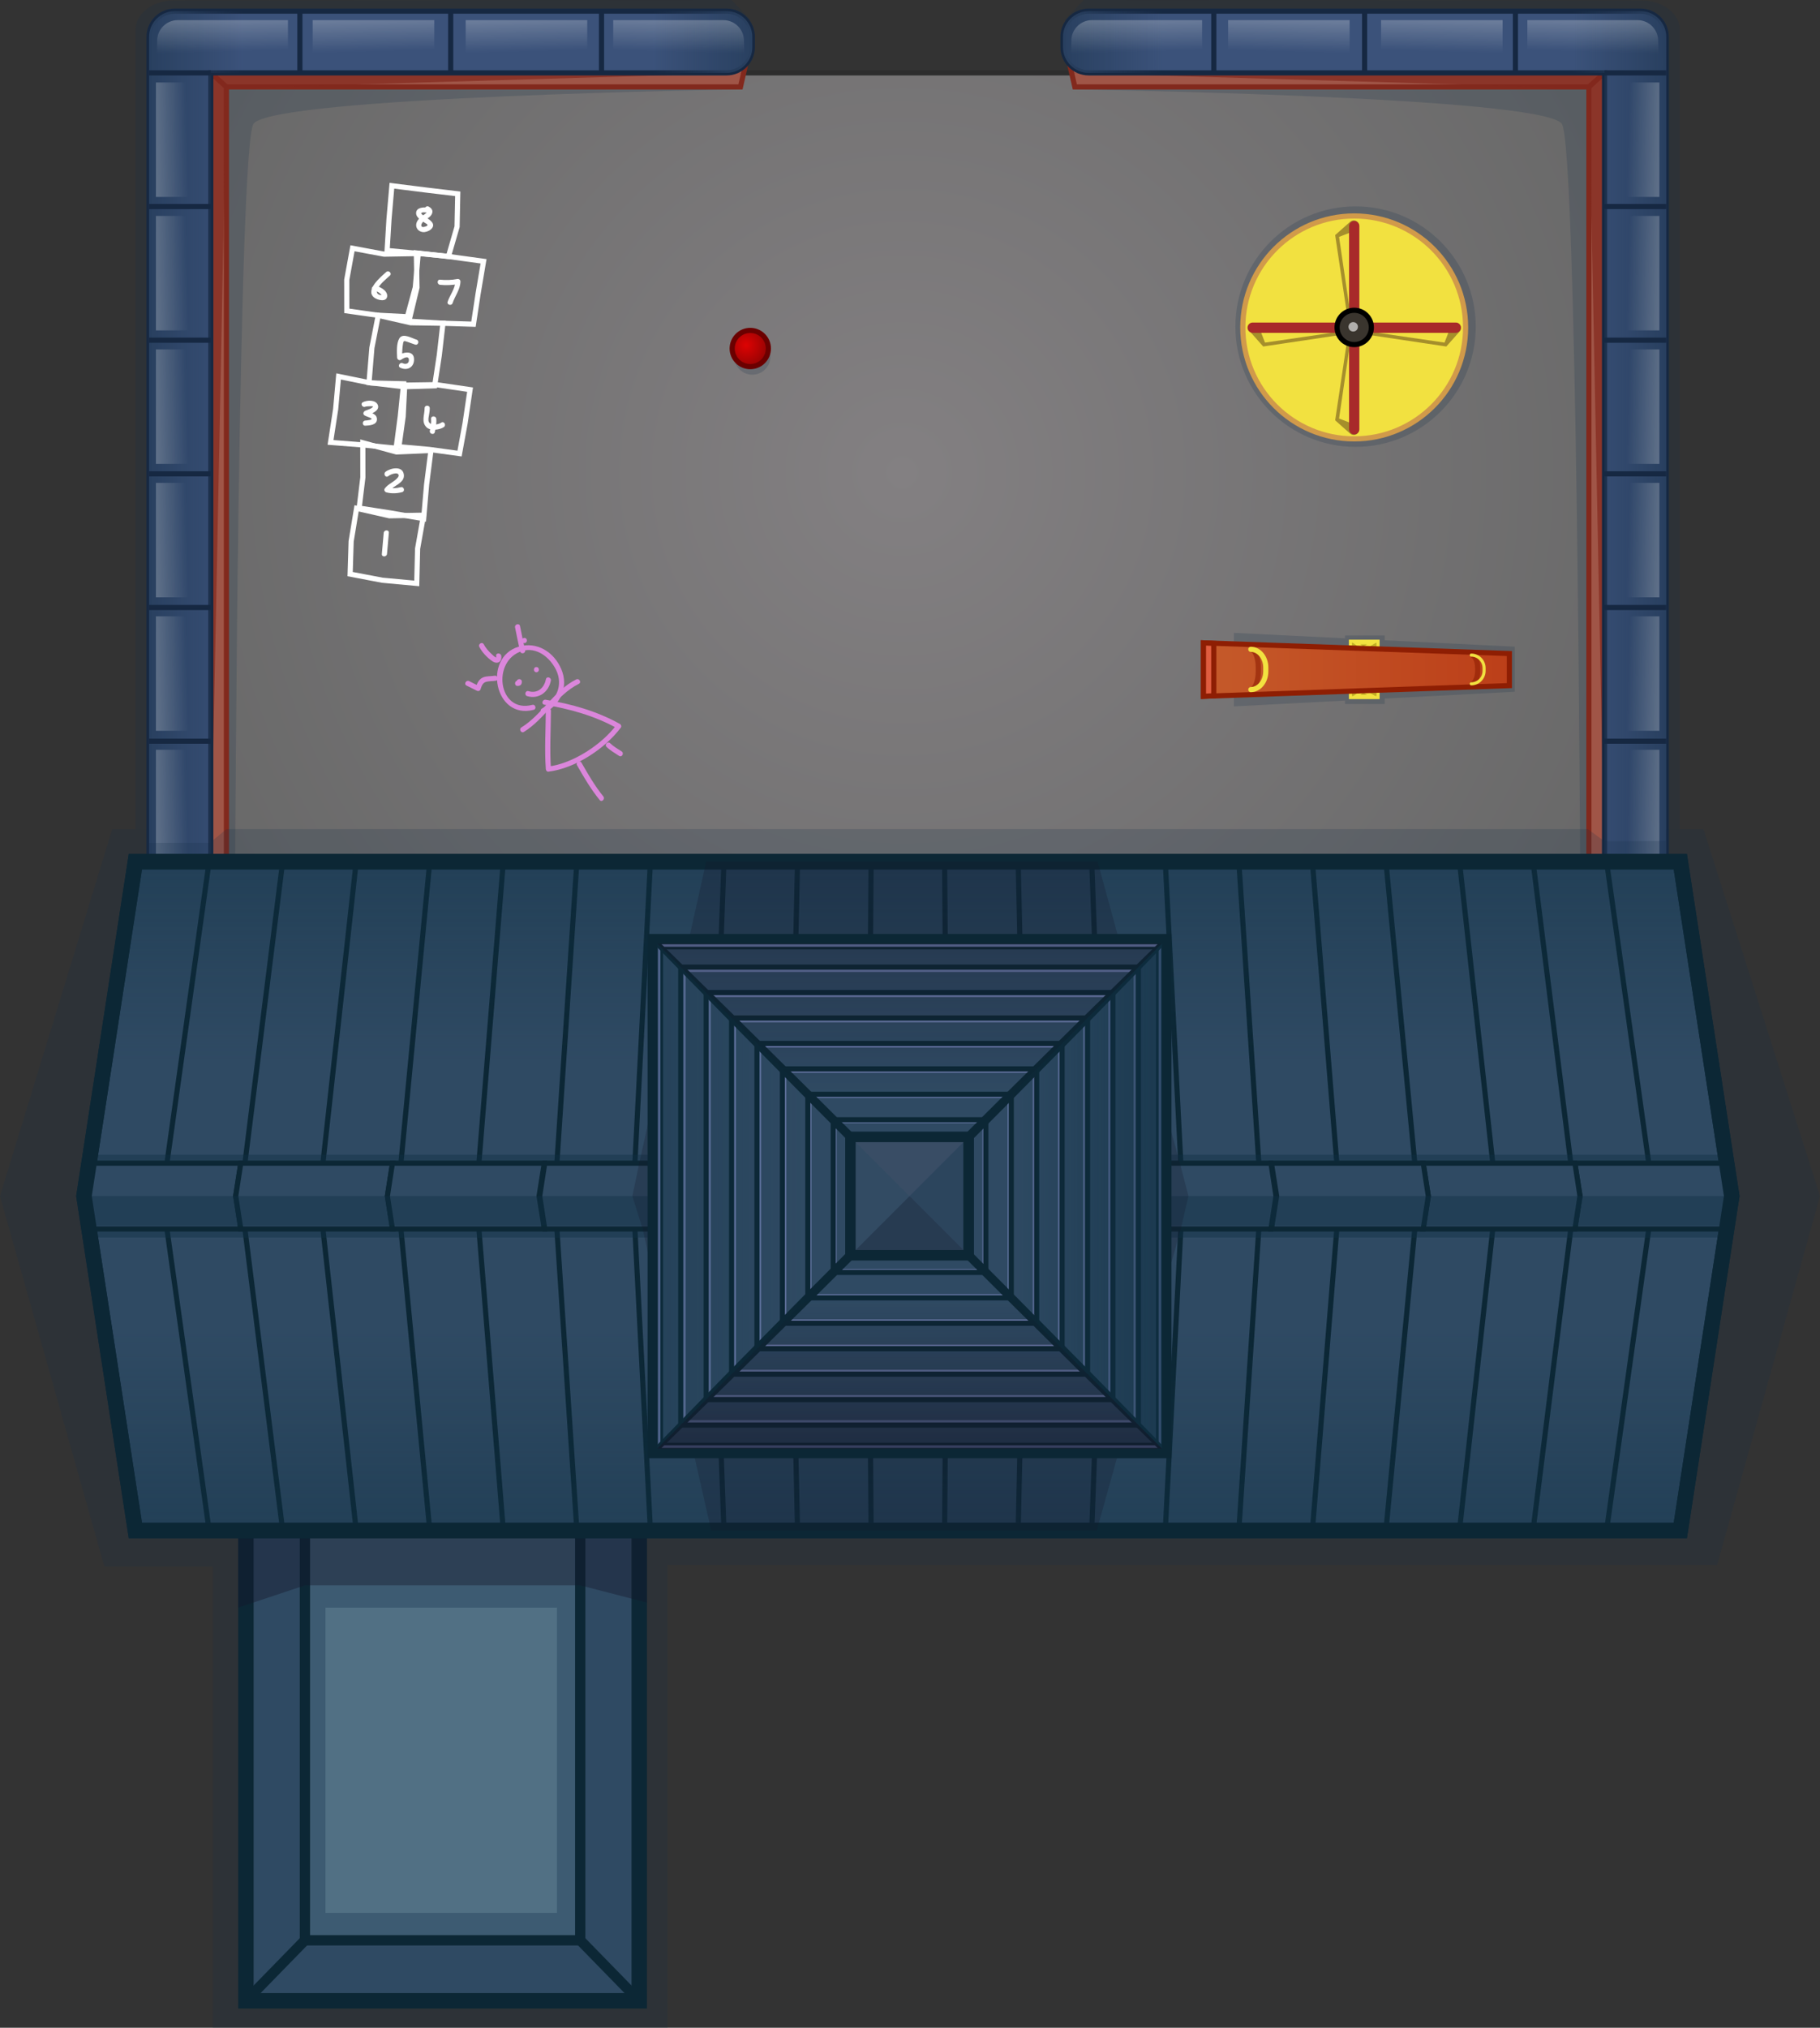 <?xml version="1.0" encoding="utf-8"?>
<!-- Generator: Adobe Illustrator 16.0.0, SVG Export Plug-In . SVG Version: 6.00 Build 0)  -->
<!DOCTYPE svg PUBLIC "-//W3C//DTD SVG 1.1//EN" "http://www.w3.org/Graphics/SVG/1.1/DTD/svg11.dtd">
<svg version="1.1" id="Layer_1" xmlns="http://www.w3.org/2000/svg" xmlns:xlink="http://www.w3.org/1999/xlink" 
	 viewBox="0 0 354 394.167" enable-background="new 0 0 354 394.167" xml:space="preserve">
<rect x="0" y="0" width="354" height="394.167" fill="#333333" stroke="none"/>
<g>
	<g>
		
			<radialGradient id="SVGID_1_" cx="183.861" cy="326.389" r="155.757" gradientTransform="matrix(1 0 0 -1 -8.36 418.222)" gradientUnits="userSpaceOnUse">
			<stop  offset="0" style="stop-color:#838082"/>
			<stop  offset="1" style="stop-color:#686868"/>
		</radialGradient>
		<rect x="32.369" y="14.166" fill="url(#SVGID_1_)" stroke="#2D2D2D" stroke-miterlimit="10" width="286.263" height="155.334"/>
		<g>
			<path opacity="0.2" fill="#183049" enable-background="new    " d="M26.37,161.201c0,0,0-151.941,0-155.571
				c0-2.63,2.962-5.568,7.587-5.568c2.5,0,108.34-0.062,108.34-0.062l3.729,3.916L36.303,14.166v147.035H26.37z"/>
			<path opacity="0.2" fill="#183049" enable-background="new    " d="M144.027,17.396c0,0-91.048,1.347-94.723,6.68
				C46.314,28.416,45.73,170.5,45.73,170.5H34.582V12.416h106.083L144.027,17.396z"/>
			<g>
				<polygon fill="#A05547" stroke="#82291D" stroke-miterlimit="10" points="146.027,8.166 36.303,8.166 36.304,170.098 
					44.037,170.098 44.037,16.898 144.027,16.898 				"/>
				<line fill="none" stroke="#82291D" stroke-miterlimit="10" x1="44.037" y1="16.898" x2="40.998" y2="14.166"/>
				<polygon opacity="0.7" fill="#82291D" enable-background="new    " points="40.998,170.098 44.033,17.166 145.005,14.166 
					37.332,14.166 				"/>
			</g>
			<g>
				<path fill="#3B527A" stroke="#162842" stroke-miterlimit="10" d="M141.331,2.166H33.997c-2.75,0-5,2.25-5,5l0.001,162.832h12
					V14.166h100.333c2.75,0,5-2.25,5-5v-2C146.331,4.416,144.081,2.166,141.331,2.166z"/>
				<g>
					
						<linearGradient id="SVGID_2_" gradientUnits="userSpaceOnUse" x1="37.357" y1="332.14" x2="154.691" y2="332.14" gradientTransform="matrix(1 0 0 -1 -8.36 418.222)">
						<stop  offset="0" style="stop-color:#294060"/>
						<stop  offset="0.155" style="stop-color:#294060;stop-opacity:0"/>
						<stop  offset="0.835" style="stop-color:#294060;stop-opacity:0"/>
						<stop  offset="1" style="stop-color:#294060"/>
					</linearGradient>
					<path fill="url(#SVGID_2_)" d="M141.331,2.166H33.997c-2.75,0-5,2.25-5,5l0.001,162.832h12V14.166h100.333c2.75,0,5-2.25,5-5
						v-2C146.331,4.416,144.081,2.166,141.331,2.166z"/>
					<g>
						<line fill="none" stroke="#162842" stroke-miterlimit="10" x1="58.33" y1="14.166" x2="58.33" y2="2.166"/>
						<line fill="none" stroke="#162842" stroke-miterlimit="10" x1="87.664" y1="14.166" x2="87.664" y2="2.166"/>
						<line fill="none" stroke="#162842" stroke-miterlimit="10" x1="116.998" y1="14.166" x2="116.998" y2="2.166"/>
						<g>
							<line fill="none" stroke="#162842" stroke-miterlimit="10" x1="28.998" y1="170.055" x2="40.998" y2="170.055"/>
							<line fill="none" stroke="#162842" stroke-miterlimit="10" x1="28.998" y1="144.074" x2="40.998" y2="144.074"/>
							<line fill="none" stroke="#162842" stroke-miterlimit="10" x1="28.998" y1="118.092" x2="40.998" y2="118.092"/>
							<line fill="none" stroke="#162842" stroke-miterlimit="10" x1="28.998" y1="92.11" x2="40.998" y2="92.11"/>
							<line fill="none" stroke="#162842" stroke-miterlimit="10" x1="28.998" y1="66.129" x2="40.998" y2="66.129"/>
							<line fill="none" stroke="#162842" stroke-miterlimit="10" x1="28.998" y1="40.147" x2="40.998" y2="40.147"/>
							<line fill="none" stroke="#162842" stroke-miterlimit="10" x1="28.998" y1="14.166" x2="40.998" y2="14.166"/>
						</g>
					</g>
					<g>
						
							<linearGradient id="SVGID_3_" gradientUnits="userSpaceOnUse" x1="34.769" y1="261.141" x2="44.768" y2="261.391" gradientTransform="matrix(1 0 0 -1 -8.36 418.222)">
							<stop  offset="0" style="stop-color:#FFFFFF;stop-opacity:0.4"/>
							<stop  offset="1" style="stop-color:#FFFFFF;stop-opacity:0"/>
						</linearGradient>
						<rect x="30.332" y="145.75" fill="url(#SVGID_3_)" width="8.5" height="22.25"/>
						
							<linearGradient id="SVGID_4_" gradientUnits="userSpaceOnUse" x1="34.77" y1="287.084" x2="44.769" y2="287.334" gradientTransform="matrix(1 0 0 -1 -8.36 418.222)">
							<stop  offset="0" style="stop-color:#FFFFFF;stop-opacity:0.4"/>
							<stop  offset="1" style="stop-color:#FFFFFF;stop-opacity:0"/>
						</linearGradient>
						<rect x="30.332" y="119.806" fill="url(#SVGID_4_)" width="8.5" height="22.251"/>
						
							<linearGradient id="SVGID_5_" gradientUnits="userSpaceOnUse" x1="34.769" y1="313.031" x2="44.769" y2="313.281" gradientTransform="matrix(1 0 0 -1 -8.36 418.222)">
							<stop  offset="0" style="stop-color:#FFFFFF;stop-opacity:0.4"/>
							<stop  offset="1" style="stop-color:#FFFFFF;stop-opacity:0"/>
						</linearGradient>
						<rect x="30.332" y="93.863" fill="url(#SVGID_5_)" width="8.5" height="22.25"/>
						
							<linearGradient id="SVGID_6_" gradientUnits="userSpaceOnUse" x1="34.771" y1="338.973" x2="44.769" y2="339.223" gradientTransform="matrix(1 0 0 -1 -8.36 418.222)">
							<stop  offset="0" style="stop-color:#FFFFFF;stop-opacity:0.4"/>
							<stop  offset="1" style="stop-color:#FFFFFF;stop-opacity:0"/>
						</linearGradient>
						<rect x="30.332" y="67.919" fill="url(#SVGID_6_)" width="8.5" height="22.251"/>
						
							<linearGradient id="SVGID_7_" gradientUnits="userSpaceOnUse" x1="34.77" y1="364.916" x2="44.769" y2="365.166" gradientTransform="matrix(1 0 0 -1 -8.36 418.222)">
							<stop  offset="0" style="stop-color:#FFFFFF;stop-opacity:0.4"/>
							<stop  offset="1" style="stop-color:#FFFFFF;stop-opacity:0"/>
						</linearGradient>
						<rect x="30.332" y="41.976" fill="url(#SVGID_7_)" width="8.5" height="22.251"/>
						
							<linearGradient id="SVGID_8_" gradientUnits="userSpaceOnUse" x1="34.77" y1="390.861" x2="44.769" y2="391.111" gradientTransform="matrix(1 0 0 -1 -8.36 418.222)">
							<stop  offset="0" style="stop-color:#FFFFFF;stop-opacity:0.4"/>
							<stop  offset="1" style="stop-color:#FFFFFF;stop-opacity:0"/>
						</linearGradient>
						<rect x="30.332" y="16.032" fill="url(#SVGID_8_)" width="8.5" height="22.25"/>
						
							<linearGradient id="SVGID_9_" gradientUnits="userSpaceOnUse" x1="-2012.751" y1="-3881.861" x2="-2002.715" y2="-3881.61" gradientTransform="matrix(0 1 1 0 3954.298 2012.713)">
							<stop  offset="0" style="stop-color:#FFFFFF;stop-opacity:0.4"/>
							<stop  offset="1" style="stop-color:#FFFFFF;stop-opacity:0"/>
						</linearGradient>
						<rect x="60.822" y="3.916" fill="url(#SVGID_9_)" width="23.64" height="8.5"/>
						
							<linearGradient id="SVGID_10_" gradientUnits="userSpaceOnUse" x1="-2012.653" y1="-3911.262" x2="-2002.674" y2="-3911.013" gradientTransform="matrix(0 1 1 0 3954.298 2012.713)">
							<stop  offset="0" style="stop-color:#FFFFFF;stop-opacity:0.4"/>
							<stop  offset="1" style="stop-color:#FFFFFF;stop-opacity:0"/>
						</linearGradient>
						<path fill="url(#SVGID_10_)" d="M56.008,12.416H30.469l0.1-4.5c0-2.2,1.801-4,4-4h21.439V12.416z"/>
						
							<linearGradient id="SVGID_11_" gradientUnits="userSpaceOnUse" x1="-2012.651" y1="-1589.781" x2="-2002.673" y2="-1589.532" gradientTransform="matrix(0 1 -1 0 -1457.539 2012.713)">
							<stop  offset="0" style="stop-color:#FFFFFF;stop-opacity:0.4"/>
							<stop  offset="1" style="stop-color:#FFFFFF;stop-opacity:0"/>
						</linearGradient>
						<path fill="url(#SVGID_11_)" d="M119.27,12.416h25.539l-0.1-4.5c0-2.2-1.8-4-4-4H119.27V12.416z"/>
						
							<linearGradient id="SVGID_12_" gradientUnits="userSpaceOnUse" x1="-2012.752" y1="-3852.104" x2="-2002.714" y2="-3851.854" gradientTransform="matrix(0 1 1 0 3954.298 2012.713)">
							<stop  offset="0" style="stop-color:#FFFFFF;stop-opacity:0.4"/>
							<stop  offset="1" style="stop-color:#FFFFFF;stop-opacity:0"/>
						</linearGradient>
						<rect x="90.579" y="3.916" fill="url(#SVGID_12_)" width="23.639" height="8.5"/>
					</g>
				</g>
			</g>
		</g>
		<g>
			<path opacity="0.2" fill="#183049" enable-background="new    " d="M326.717,161.201c0,0,0-151.941,0-155.571
				c0-2.63-2.962-5.568-7.587-5.568C316.63,0.062,210.79,0,210.79,0l-3.73,3.916l109.725,10.25v147.035H326.717z"/>
			<path opacity="0.2" fill="#183049" enable-background="new    " d="M209.06,17.396c0,0,91.048,1.347,94.724,6.68
				c2.989,4.34,3.573,146.424,3.573,146.424h11.148V12.416H212.422L209.06,17.396z"/>
			<g>
				<polygon fill="#A05547" stroke="#82291D" stroke-miterlimit="10" points="207.06,8.166 316.783,8.166 316.782,170.098 
					309.05,170.098 309.05,16.898 209.06,16.898 				"/>
				<line fill="none" stroke="#82291D" stroke-miterlimit="10" x1="309.05" y1="16.898" x2="312.089" y2="14.166"/>
				<polygon opacity="0.7" fill="#82291D" enable-background="new    " points="312.089,170.098 309.054,17.166 208.082,14.166 
					315.755,14.166 				"/>
			</g>
			<g>
				<path fill="#3B527A" stroke="#162842" stroke-miterlimit="10" d="M211.756,2.166H319.09c2.75,0,5,2.25,5,5l-0.001,162.832h-12
					V14.166H211.756c-2.75,0-5-2.25-5-5v-2C206.756,4.416,209.006,2.166,211.756,2.166z"/>
				<g>
					
						<linearGradient id="SVGID_13_" gradientUnits="userSpaceOnUse" x1="2410.957" y1="332.14" x2="2528.291" y2="332.14" gradientTransform="matrix(-1 0 0 -1 2735.047 418.222)">
						<stop  offset="0" style="stop-color:#294060"/>
						<stop  offset="0.155" style="stop-color:#294060;stop-opacity:0"/>
						<stop  offset="0.835" style="stop-color:#294060;stop-opacity:0"/>
						<stop  offset="1" style="stop-color:#294060"/>
					</linearGradient>
					<path fill="url(#SVGID_13_)" d="M211.756,2.166H319.09c2.75,0,5,2.25,5,5l-0.001,162.832h-12V14.166H211.756
						c-2.75,0-5-2.25-5-5v-2C206.756,4.416,209.006,2.166,211.756,2.166z"/>
					<g>
						<line fill="none" stroke="#162842" stroke-miterlimit="10" x1="294.757" y1="14.166" x2="294.757" y2="2.166"/>
						<line fill="none" stroke="#162842" stroke-miterlimit="10" x1="265.423" y1="14.166" x2="265.423" y2="2.166"/>
						<line fill="none" stroke="#162842" stroke-miterlimit="10" x1="236.089" y1="14.166" x2="236.089" y2="2.166"/>
						<g>
							<line fill="none" stroke="#162842" stroke-miterlimit="10" x1="324.089" y1="170.055" x2="312.089" y2="170.055"/>
							<line fill="none" stroke="#162842" stroke-miterlimit="10" x1="324.089" y1="144.074" x2="312.089" y2="144.074"/>
							<line fill="none" stroke="#162842" stroke-miterlimit="10" x1="324.089" y1="118.092" x2="312.089" y2="118.092"/>
							<line fill="none" stroke="#162842" stroke-miterlimit="10" x1="324.089" y1="92.11" x2="312.089" y2="92.11"/>
							<line fill="none" stroke="#162842" stroke-miterlimit="10" x1="324.089" y1="66.129" x2="312.089" y2="66.129"/>
							<line fill="none" stroke="#162842" stroke-miterlimit="10" x1="324.089" y1="40.147" x2="312.089" y2="40.147"/>
							<line fill="none" stroke="#162842" stroke-miterlimit="10" x1="324.089" y1="14.166" x2="312.089" y2="14.166"/>
						</g>
					</g>
					<g>
						
							<linearGradient id="SVGID_14_" gradientUnits="userSpaceOnUse" x1="2408.368" y1="261.141" x2="2418.368" y2="261.391" gradientTransform="matrix(-1 0 0 -1 2735.047 418.222)">
							<stop  offset="0" style="stop-color:#FFFFFF;stop-opacity:0.4"/>
							<stop  offset="1" style="stop-color:#FFFFFF;stop-opacity:0"/>
						</linearGradient>
						<rect x="314.255" y="145.75" fill="url(#SVGID_14_)" width="8.5" height="22.25"/>
						
							<linearGradient id="SVGID_15_" gradientUnits="userSpaceOnUse" x1="2408.367" y1="287.084" x2="2418.367" y2="287.334" gradientTransform="matrix(-1 0 0 -1 2735.047 418.222)">
							<stop  offset="0" style="stop-color:#FFFFFF;stop-opacity:0.4"/>
							<stop  offset="1" style="stop-color:#FFFFFF;stop-opacity:0"/>
						</linearGradient>
						<rect x="314.255" y="119.806" fill="url(#SVGID_15_)" width="8.5" height="22.251"/>
						
							<linearGradient id="SVGID_16_" gradientUnits="userSpaceOnUse" x1="2408.368" y1="313.028" x2="2418.368" y2="313.278" gradientTransform="matrix(-1 0 0 -1 2735.047 418.222)">
							<stop  offset="0" style="stop-color:#FFFFFF;stop-opacity:0.4"/>
							<stop  offset="1" style="stop-color:#FFFFFF;stop-opacity:0"/>
						</linearGradient>
						<rect x="314.255" y="93.863" fill="url(#SVGID_16_)" width="8.5" height="22.25"/>
						
							<linearGradient id="SVGID_17_" gradientUnits="userSpaceOnUse" x1="2408.368" y1="338.971" x2="2418.368" y2="339.221" gradientTransform="matrix(-1 0 0 -1 2735.047 418.222)">
							<stop  offset="0" style="stop-color:#FFFFFF;stop-opacity:0.4"/>
							<stop  offset="1" style="stop-color:#FFFFFF;stop-opacity:0"/>
						</linearGradient>
						<rect x="314.255" y="67.919" fill="url(#SVGID_17_)" width="8.5" height="22.251"/>
						
							<linearGradient id="SVGID_18_" gradientUnits="userSpaceOnUse" x1="2408.368" y1="364.914" x2="2418.368" y2="365.164" gradientTransform="matrix(-1 0 0 -1 2735.047 418.222)">
							<stop  offset="0" style="stop-color:#FFFFFF;stop-opacity:0.4"/>
							<stop  offset="1" style="stop-color:#FFFFFF;stop-opacity:0"/>
						</linearGradient>
						<rect x="314.255" y="41.976" fill="url(#SVGID_18_)" width="8.5" height="22.251"/>
						
							<linearGradient id="SVGID_19_" gradientUnits="userSpaceOnUse" x1="2408.367" y1="390.861" x2="2418.366" y2="391.111" gradientTransform="matrix(-1 0 0 -1 2735.047 418.222)">
							<stop  offset="0" style="stop-color:#FFFFFF;stop-opacity:0.4"/>
							<stop  offset="1" style="stop-color:#FFFFFF;stop-opacity:0"/>
						</linearGradient>
						<rect x="314.255" y="16.032" fill="url(#SVGID_19_)" width="8.5" height="22.25"/>
						
							<linearGradient id="SVGID_20_" gradientUnits="userSpaceOnUse" x1="-2012.751" y1="-1508.26" x2="-2002.714" y2="-1508.009" gradientTransform="matrix(0 1 -1 0 -1227.61 2012.713)">
							<stop  offset="0" style="stop-color:#FFFFFF;stop-opacity:0.4"/>
							<stop  offset="1" style="stop-color:#FFFFFF;stop-opacity:0"/>
						</linearGradient>
						<rect x="268.626" y="3.916" fill="url(#SVGID_20_)" width="23.639" height="8.5"/>
						
							<linearGradient id="SVGID_21_" gradientUnits="userSpaceOnUse" x1="-2012.652" y1="-1537.66" x2="-2002.673" y2="-1537.411" gradientTransform="matrix(0 1 -1 0 -1227.61 2012.713)">
							<stop  offset="0" style="stop-color:#FFFFFF;stop-opacity:0.4"/>
							<stop  offset="1" style="stop-color:#FFFFFF;stop-opacity:0"/>
						</linearGradient>
						<path fill="url(#SVGID_21_)" d="M297.079,12.416h25.538l-0.1-4.5c0-2.2-1.8-4-4-4h-21.438V12.416z"/>
						
							<linearGradient id="SVGID_22_" gradientUnits="userSpaceOnUse" x1="-2012.652" y1="-3963.383" x2="-2002.674" y2="-3963.134" gradientTransform="matrix(0 1 1 0 4184.227 2012.713)">
							<stop  offset="0" style="stop-color:#FFFFFF;stop-opacity:0.4"/>
							<stop  offset="1" style="stop-color:#FFFFFF;stop-opacity:0"/>
						</linearGradient>
						<path fill="url(#SVGID_22_)" d="M233.817,12.416h-25.539l0.101-4.5c0-2.2,1.8-4,4-4h21.438V12.416z"/>
						
							<linearGradient id="SVGID_23_" gradientUnits="userSpaceOnUse" x1="-2012.75" y1="-1478.503" x2="-2002.713" y2="-1478.252" gradientTransform="matrix(0 1 -1 0 -1227.61 2012.713)">
							<stop  offset="0" style="stop-color:#FFFFFF;stop-opacity:0.4"/>
							<stop  offset="1" style="stop-color:#FFFFFF;stop-opacity:0"/>
						</linearGradient>
						<rect x="238.869" y="3.916" fill="url(#SVGID_23_)" width="23.639" height="8.5"/>
					</g>
				</g>
			</g>
		</g>
		<g>
			<g>
				<g>
					<g>
						<polygon fill="none" stroke="#FFFFFF" stroke-miterlimit="10" points="89.036,37.675 88.902,44.071 87.232,49.836 
							81.349,49.262 75.293,48.692 75.662,42.615 76.225,36.105 82.707,36.92 						"/>
					</g>
					<g>
						<polygon fill="none" stroke="#FFFFFF" stroke-miterlimit="10" points="86.159,62.837 85.444,69.062 84.544,74.99 
							78.496,75.175 71.777,74.367 72.334,67.619 73.57,61.303 79.863,62.736 						"/>
					</g>
					<g>
						<g>
							<polygon fill="none" stroke="#FFFFFF" stroke-miterlimit="10" points="82.383,100.147 81.225,106.654 81.061,113.408 
								74.356,112.786 68.102,111.597 68.299,105.231 69.357,98.81 75.748,100.26 							"/>
						</g>
						<g>
							<polygon fill="none" stroke="#FFFFFF" stroke-miterlimit="10" points="83.82,87.567 82.978,94.162 82.402,100.828 
								75.799,99.688 69.855,98.763 70.581,92.798 70.57,86.068 77.119,87.855 							"/>
						</g>
						<g>
							<g>
								<polygon fill="none" stroke="#FFFFFF" stroke-miterlimit="10" points="91.431,75.742 90.458,82.3 89.384,88.168 
									83.485,87.364 77.592,86.835 78.415,80.975 78.72,74.867 84.857,74.777 								"/>
							</g>
							<g>
								<polygon fill="none" stroke="#FFFFFF" stroke-miterlimit="10" points="78.502,74.603 77.862,80.914 77.044,87.124 
									70.811,86.509 64.29,85.997 65.286,79.529 65.858,73.172 72.14,74.45 								"/>
							</g>
						</g>
					</g>
					<g>
						<polygon fill="none" stroke="#FFFFFF" stroke-miterlimit="10" points="94.055,50.793 92.975,57.205 92.092,63.023 
							86.197,62.84 79.531,62.437 81.103,55.898 80.982,49.166 87.614,49.907 						"/>
					</g>
					<g>
						<polygon fill="none" stroke="#FFFFFF" stroke-miterlimit="10" points="81.344,49.289 80.779,55.863 79.235,61.573 
							73.39,61.27 67.453,60.426 67.444,54.396 68.562,48.26 74.708,49.402 						"/>
					</g>
				</g>
			</g>
			<g>
				<g>
					<path fill="#FFFFFF" d="M74.635,103.577c-0.144,1.365-0.218,2.736-0.362,4.101c-0.067,0.641,0.934,0.634,1,0
						c0.145-1.365,0.22-2.736,0.362-4.101C75.702,102.936,74.702,102.942,74.635,103.577L74.635,103.577z"/>
				</g>
			</g>
			<g>
				<g>
					<path fill="#FFFFFF" d="M75.501,92.568c0.416-0.313,0.928-0.513,1.448-0.548c0.527-0.036,0.787,0.345,0.444,0.782
						c-0.699,0.891-1.905,1.237-2.564,2.167c-0.189,0.266,0.007,0.656,0.299,0.734c1.032,0.277,2.062,0.227,3.09-0.042
						c0.624-0.163,0.359-1.127-0.266-0.964c-0.859,0.224-1.695,0.273-2.56,0.042c0.101,0.245,0.199,0.489,0.299,0.734
						c0.762-1.071,3.068-1.544,2.86-3.205c-0.222-1.777-2.543-1.33-3.557-0.564C74.489,92.088,74.986,92.958,75.501,92.568
						L75.501,92.568z"/>
				</g>
			</g>
			<g>
				<g>
					<path fill="#FFFFFF" d="M71.087,79.045c0.124-0.065,1.52-0.126,1.476-0.032c-0.194,0.42-1.129,0.667-1.52,0.83
						c-0.375,0.156-0.533,0.678-0.12,0.914c0.367,0.209,0.782,0.31,1.159,0.495c0.728,0.357-0.785,0.485-1.031,0.496
						c-0.642,0.029-0.646,1.03,0,1c0.792-0.036,2.274-0.119,2.27-1.243c-0.003-1.092-1.149-1.188-1.894-1.612
						c-0.04,0.305-0.08,0.609-0.12,0.914c0.766-0.318,2.625-0.903,2.188-2.073c-0.395-1.054-2.091-0.983-2.913-0.552
						C70.011,78.48,70.517,79.344,71.087,79.045L71.087,79.045z"/>
				</g>
			</g>
			<g>
				<g>
					<path fill="#FFFFFF" d="M82.588,79.345c0.012,1.29-0.707,2.682,0.392,3.729c0.768,0.731,2.563,0.498,3.353-0.06
						c0.521-0.369,0.022-1.236-0.505-0.863c-0.574,0.405-1.966,0.615-2.39-0.086c-0.215-0.355-0.07-0.943-0.008-1.319
						c0.078-0.466,0.162-0.927,0.158-1.401C83.582,78.7,82.582,78.7,82.588,79.345L82.588,79.345z"/>
				</g>
			</g>
			<g>
				<g>
					<path fill="#FFFFFF" d="M83.857,81.423c0.066,0.786-0.082,1.541-0.25,2.305c-0.14,0.628,0.824,0.895,0.964,0.266
						c0.188-0.845,0.36-1.701,0.287-2.57C84.804,80.785,83.803,80.78,83.857,81.423L83.857,81.423z"/>
				</g>
			</g>
			<g>
				<g>
					<path fill="#FFFFFF" d="M81.021,66.024c-0.888-0.265-2.671-1.374-3.351-0.246c-0.582,0.966-0.478,2.644-0.432,3.728
						c0.016,0.356,0.422,0.652,0.753,0.432c0.427-0.284,1.499-0.93,1.544,0.009c0.036,0.74-0.603,0.949-1.186,0.666
						c-0.578-0.281-1.085,0.582-0.505,0.863c1.305,0.634,2.646-0.008,2.69-1.529c0.054-1.876-1.988-1.578-3.05-0.873
						c0.251,0.144,0.501,0.288,0.752,0.432c-0.037-0.898,0.005-1.827,0.157-2.713c0.113-0.649,0.252-0.521,0.859-0.338
						c0.508,0.153,0.99,0.382,1.499,0.533C81.375,67.172,81.638,66.207,81.021,66.024L81.021,66.024z"/>
				</g>
			</g>
			<g>
				<g>
					<path fill="#FFFFFF" d="M75.126,52.871c-1.019,0.922-4.216,3.515-2.337,4.982c0.651,0.51,2.466,0.95,2.524-0.323
						c0.05-1.088-1.606-2.014-2.529-1.93c-0.638,0.058-0.644,1.059,0,1c0.395-0.036,0.726,0.123,1.034,0.362
						c0.137,0.105,0.267,0.238,0.37,0.374c0.271,0.354-0.055,0.049,0.201,0.026c-0.774,0.067-1.342-0.38-0.997-1.105
						c0.516-1.079,1.571-1.893,2.439-2.679C76.312,53.145,75.603,52.439,75.126,52.871L75.126,52.871z"/>
				</g>
			</g>
			<g>
				<g>
					<path fill="#FFFFFF" d="M85.605,55.368c1.205,0.116,2.397,0.067,3.585-0.167c-0.211-0.161-0.422-0.321-0.633-0.482
						c-0.021,1.414-1.055,2.627-1.487,3.931c-0.203,0.614,0.763,0.875,0.965,0.266c0.469-1.414,1.499-2.649,1.522-4.196
						c0.005-0.344-0.321-0.544-0.633-0.482c-1.1,0.217-2.206,0.239-3.319,0.131C84.963,54.306,84.97,55.307,85.605,55.368
						L85.605,55.368z"/>
				</g>
			</g>
			<g>
				<g>
					<path fill="#FFFFFF" d="M83.184,40.358c-0.836-0.109-2.301-0.046-2.246,1.137c0.023,0.506,0.45,0.942,0.833,1.221
						c0.27,0.196,0.541,0.384,0.819,0.566c0.21,0.139,0.815,0.402,0.456,0.624c-0.195,0.12-0.931,0.408-1.077,0.05
						c-0.133-0.325,0.208-0.723,0.4-0.936c0.299-0.332,0.79-0.525,1.136-0.813c0.798-0.665,0.858-1.54-0.127-2.052
						c-0.571-0.297-1.077,0.566-0.505,0.863c0.312,0.163,0.316,0.129,0.041,0.386c-0.195,0.18-0.433,0.32-0.651,0.466
						c-0.44,0.292-0.78,0.593-1.06,1.05c-0.605,0.989-0.074,2.055,1.035,2.193c0.968,0.12,2.641-0.869,1.771-1.942
						c-0.37-0.458-0.917-0.747-1.396-1.073c-0.054-0.037-0.77-0.558-0.694-0.654c0.221-0.285,0.978-0.124,1.265-0.086
						C83.822,41.442,83.813,40.441,83.184,40.358L83.184,40.358z"/>
				</g>
			</g>
		</g>
		<g>
			<g>
				<g>
					<path fill="#DB86DB" d="M103.532,137.018c-6.649,1.73-7.984-8.66-1.956-10.476c2.815-0.848,5.397,1.277,6.569,3.647
						c1.482,2.999,0.049,6.039-2.732,7.545c-0.567,0.307-0.062,1.17,0.505,0.863c3.146-1.704,4.717-5.102,3.257-8.526
						c-1.409-3.306-4.72-5.441-8.306-4.361c-7.028,2.117-4.684,14.251,2.929,12.271C104.421,137.82,104.157,136.855,103.532,137.018
						L103.532,137.018z"/>
				</g>
			</g>
			<g>
				<g>
					<path fill="#DB86DB" d="M100.665,133.334c0.562-0.003,0.831-0.271,0.834-0.834c0.004-0.645-0.996-0.645-1,0
						c-0.002,0.32,0.485-0.168,0.166-0.166C100.021,132.338,100.02,133.338,100.665,133.334L100.665,133.334z"/>
				</g>
			</g>
			<g>
				<g>
					<path fill="#DB86DB" d="M104.332,130.667c0.645,0,0.645-1,0-1C103.687,129.667,103.687,130.667,104.332,130.667
						L104.332,130.667z"/>
				</g>
			</g>
			<g>
				<g>
					<path fill="#DB86DB" d="M102.532,135.316c2.253,0.672,4.184-0.789,4.614-3.016c0.122-0.63-0.842-0.898-0.964-0.266
						c-0.328,1.694-1.626,2.842-3.385,2.318C102.178,134.167,101.916,135.132,102.532,135.316L102.532,135.316z"/>
				</g>
			</g>
			<g>
				<g>
					<path fill="#DB86DB" d="M96.199,131.352c-0.732,0.129-1.544,0.032-2.238,0.325c-0.844,0.357-1.189,1.201-1.444,2.024
						c0.245-0.1,0.489-0.199,0.734-0.299c-0.667-0.333-1.333-0.667-2-1c-0.575-0.288-1.082,0.575-0.505,0.863
						c0.667,0.333,1.333,0.667,2,1c0.294,0.147,0.634,0.023,0.733-0.299c0.212-0.683,0.434-1.294,1.183-1.458
						c0.583-0.128,1.209-0.088,1.802-0.192C97.099,132.204,96.83,131.241,96.199,131.352L96.199,131.352z"/>
				</g>
			</g>
			<g>
				<g>
					<path fill="#DB86DB" d="M96.499,127.5c0.017,0.138,0.044,0.292,0.02,0.431c0.011-0.066,0.238-0.038,0.045-0.098
						c-0.338-0.104-0.651-0.427-0.905-0.658c-0.604-0.55-1.182-1.201-1.562-1.928c-0.299-0.572-1.162-0.066-0.863,0.505
						c0.563,1.078,1.513,2.081,2.512,2.766c0.978,0.67,1.897,0.187,1.755-1.019C97.424,126.868,96.423,126.86,96.499,127.5
						L96.499,127.5z"/>
				</g>
			</g>
			<g>
				<g>
					<path fill="#DB86DB" d="M101.999,125c0.645,0,0.645-1,0-1C101.354,124,101.354,125,101.999,125L101.999,125z"/>
				</g>
			</g>
			<g>
				<g>
					<path fill="#DB86DB" d="M102.147,126.367c-0.379-1.545-0.687-3.106-1-4.666c-0.126-0.632-1.09-0.364-0.964,0.266
						c0.312,1.56,0.621,3.121,1,4.666C101.336,127.259,102.301,126.993,102.147,126.367L102.147,126.367z"/>
				</g>
			</g>
			<g>
				<g>
					<path fill="#DB86DB" d="M106.165,138.167c-0.024,3.783-0.271,7.553,0,11.333c0.018,0.246,0.215,0.534,0.5,0.5
						c5.167-0.616,11.023-4.448,14.099-8.581c0.161-0.216,0.039-0.562-0.179-0.684c-4.432-2.487-9.459-3.907-14.453-4.717
						c-0.63-0.103-0.901,0.861-0.266,0.964c4.906,0.797,9.859,2.173,14.213,4.617c-0.061-0.228-0.12-0.456-0.18-0.684
						c-2.824,3.797-8.482,7.519-13.234,8.085c0.167,0.167,0.333,0.333,0.5,0.5c-0.271-3.78-0.024-7.55,0-11.333
						C107.169,137.522,106.169,137.522,106.165,138.167L106.165,138.167z"/>
				</g>
			</g>
			<g>
				<g>
					<path fill="#DB86DB" d="M101.917,142.266c4.077-2.532,6.326-7.167,10.667-9.334c0.577-0.288,0.069-1.15-0.505-0.863
						c-4.357,2.174-6.591,6.803-10.667,9.334C100.866,141.742,101.368,142.607,101.917,142.266L101.917,142.266z"/>
				</g>
			</g>
			<g>
				<g>
					<path fill="#DB86DB" d="M112.233,148.752c1.342,2.345,2.7,4.67,4.412,6.768c0.408,0.5,1.111-0.212,0.707-0.707
						c-1.656-2.03-2.959-4.298-4.256-6.566C112.777,147.688,111.913,148.191,112.233,148.752L112.233,148.752z"/>
				</g>
			</g>
			<g>
				<g>
					<path fill="#DB86DB" d="M117.979,145.188c0.723,0.702,1.601,1.193,2.435,1.744c0.54,0.356,1.04-0.51,0.505-0.863
						c-0.764-0.504-1.572-0.946-2.232-1.588C118.223,144.031,117.516,144.737,117.979,145.188L117.979,145.188z"/>
				</g>
			</g>
		</g>
		<g>
			<circle opacity="0.2" fill="#183049" enable-background="new    " cx="263.664" cy="63.492" r="23.375"/>
			<circle fill="#F2E140" stroke="#D19A4A" stroke-miterlimit="10" cx="263.402" cy="63.647" r="21.666"/>
			<g>
				<path fill="#A58E2B" d="M244.805,63.377l1.326,3.424l-0.351-0.164l17.129-2.511c0.178-0.025,0.344,0.098,0.368,0.275
					c0.026,0.178-0.096,0.343-0.272,0.369l-17.122,2.558l-0.18,0.027l-0.17-0.191l-2.437-2.746c-0.373-0.42-0.334-1.062,0.086-1.435
					s1.062-0.334,1.435,0.086C244.699,63.162,244.763,63.269,244.805,63.377z"/>
			</g>
			<g>
				<path fill="#A58E2B" d="M263.675,44.802l-3.425,1.326l0.164-0.35l2.512,17.128c0.025,0.178-0.098,0.343-0.275,0.369
					c-0.177,0.026-0.343-0.096-0.368-0.273l-2.56-17.122l-0.027-0.18l0.191-0.17l2.747-2.437c0.42-0.373,1.062-0.334,1.435,0.086
					c0.373,0.42,0.334,1.062-0.086,1.434C263.89,44.696,263.783,44.76,263.675,44.802z"/>
			</g>
			<g>
				<path fill="#A58E2B" d="M262.634,84.308l-2.747-2.436l-0.191-0.17l0.027-0.18l2.559-17.122c0.027-0.178,0.192-0.3,0.37-0.273
					c0.179,0.027,0.302,0.191,0.274,0.369l-2.512,17.128l-0.164-0.35l3.425,1.326c0.522,0.202,0.783,0.791,0.581,1.314
					c-0.203,0.522-0.791,0.783-1.314,0.58C262.826,84.451,262.722,84.385,262.634,84.308z"/>
			</g>
			<g>
				<path fill="#A58E2B" d="M283.924,64.418l-2.437,2.746l-0.17,0.191l-0.18-0.027l-17.122-2.558c-0.178-0.026-0.3-0.192-0.272-0.37
					c0.026-0.178,0.19-0.301,0.368-0.274l17.128,2.511l-0.35,0.164l1.326-3.424c0.202-0.523,0.791-0.783,1.313-0.58
					c0.523,0.202,0.783,0.791,0.58,1.313C284.067,64.226,284.001,64.33,283.924,64.418z"/>
			</g>
			<g>
				
					<line fill="none" stroke="#A82A2A" stroke-width="2" stroke-linecap="round" stroke-miterlimit="10" x1="263.402" y1="43.948" x2="263.402" y2="83.448"/>
				
					<line fill="none" stroke="#A82A2A" stroke-width="2" stroke-linecap="round" stroke-miterlimit="10" x1="283.152" y1="63.698" x2="243.652" y2="63.698"/>
				<g>
					<circle fill="#3A352E" stroke="#000000" stroke-linecap="round" stroke-miterlimit="10" cx="263.402" cy="63.648" r="3.334"/>
					<circle opacity="0.6" fill="#FFFFFF" enable-background="new    " cx="263.208" cy="63.531" r="0.917"/>
				</g>
			</g>
		</g>
		<g>
			<polygon opacity="0.2" fill="#183049" enable-background="new    " points="294.632,125.706 269.333,124.461 269.333,123.518 
				261.611,123.518 261.611,124.081 239.999,123.018 239.999,137.316 261.611,136.188 261.611,136.851 269.333,136.851 
				269.333,135.786 294.632,134.466 			"/>
			<g>
				
					<rect x="262.665" y="124.642" fill="#C1AE25" stroke="#F2E140" stroke-width="0.6" stroke-linecap="round" stroke-miterlimit="10" width="5.375" height="10.959"/>
				<polygon fill="#C1AE25" stroke="#F2E140" stroke-width="0.6" stroke-linecap="round" stroke-miterlimit="10" points="
					265.158,126.049 263.664,124.964 266.998,124.964 				"/>
				<polygon fill="#C1AE25" stroke="#F2E140" stroke-width="0.6" stroke-linecap="round" stroke-miterlimit="10" points="
					265.158,134.267 263.664,135.352 266.998,135.352 				"/>
			</g>
			<g>
				
					<linearGradient id="SVGID_24_" gradientUnits="userSpaceOnUse" x1="242.442" y1="288.064" x2="301.942" y2="288.064" gradientTransform="matrix(1 0 0 -1 -8.36 418.222)">
					<stop  offset="0" style="stop-color:#C55A2A"/>
					<stop  offset="1" style="stop-color:#BC3F19"/>
				</linearGradient>
				<polygon fill="url(#SVGID_24_)" stroke="#8E1E03" stroke-miterlimit="10" points="293.582,133.272 234.082,135.351 
					234.082,124.964 293.582,127.041 				"/>
				<path opacity="0.6" fill="none" stroke="#8E1E03" stroke-miterlimit="10" enable-background="new    " d="M243.292,126.22
					L243.292,126.22c0.804,0,1.456,1.588,1.456,3.547v0.734c0,1.959-0.652,3.548-1.456,3.548l0,0"/>
				<path fill="none" stroke="#F2E140" stroke-linecap="round" stroke-miterlimit="10" d="M243.292,126.22L243.292,126.22
					c1.606,0,2.911,1.588,2.911,3.547v0.734c0,1.959-1.305,3.548-2.911,3.548l0,0"/>
				<path opacity="0.6" fill="none" stroke="#8E1E03" stroke-miterlimit="10" enable-background="new    " d="M286.171,127.341
					L286.171,127.341c0.688,0,1.247,1.133,1.247,2.531v0.523c0,1.398-0.56,2.532-1.247,2.532l0,0"/>
				<path fill="none" stroke="#F2E140" stroke-width="0.6" stroke-linecap="round" stroke-miterlimit="10" d="M286.171,127.341
					L286.171,127.341c1.378,0,2.494,1.133,2.494,2.531v0.523c0,1.398-1.116,2.532-2.494,2.532l0,0"/>
				<polygon fill="#E05D3F" stroke="#8E1E03" stroke-miterlimit="10" points="236.082,135.247 234.082,135.351 234.082,124.964 
					236.082,125.068 				"/>
			</g>
		</g>
	</g>
	<g>
		<circle opacity="0.2" fill="#183049" enable-background="new    " cx="146.332" cy="69.314" r="3.522"/>
		
			<radialGradient id="SVGID_25_" cx="153.459" cy="351.14" r="6.234" gradientTransform="matrix(1 0 0 -1 -8.36 418.222)" gradientUnits="userSpaceOnUse">
			<stop  offset="0.025" style="stop-color:#DB0303"/>
			<stop  offset="1" style="stop-color:#770303"/>
		</radialGradient>
		<circle fill="url(#SVGID_25_)" stroke="#6B0000" stroke-miterlimit="10" cx="145.933" cy="67.748" r="3.522"/>
	</g>
	<g>
		<polygon opacity="0.2" fill="#183049" enable-background="new    " points="0,232.514 21.834,161.168 28.997,161.168 
			28.998,163.834 40.835,163.834 44.037,161.168 308.859,161.168 312.019,163.501 324.02,163.501 324.02,161.168 331.33,161.168 
			354,232.5 334,304.167 129.851,304.167 129.851,394.167 41.397,394.167 41.397,304.501 20.298,304.501 		"/>
		<g>
			<g>
				
					<rect x="47.832" y="283.875" fill="#2F4A63" stroke="#0C2735" stroke-width="3" stroke-miterlimit="10" width="76.5" height="105.051"/>
				
					<rect x="59.307" y="296.632" fill="#3D5B72" stroke="#0C2735" stroke-width="2" stroke-miterlimit="10" width="53.551" height="80.535"/>
				
					<line fill="none" stroke="#0C2735" stroke-width="2" stroke-miterlimit="10" x1="112.857" y1="377.167" x2="124.332" y2="388.925"/>
				
					<line fill="none" stroke="#0C2735" stroke-width="2" stroke-miterlimit="10" x1="47.832" y1="388.925" x2="59.307" y2="377.167"/>
				
					<line fill="none" stroke="#0C2735" stroke-width="2" stroke-miterlimit="10" x1="112.857" y1="296.632" x2="124.332" y2="283.875"/>
				
					<line fill="none" stroke="#0C2735" stroke-width="2" stroke-miterlimit="10" x1="59.307" y1="296.632" x2="47.832" y2="283.875"/>
				<polygon opacity="0.4" fill="#14182B" enable-background="new    " points="125.832,282.375 46.332,282.375 46.332,312.5 
					59.307,308.167 112.857,308.167 125.832,311.527 				"/>
			</g>
			<polygon fill="#2F4A63" stroke="#0C2735" stroke-width="3" stroke-miterlimit="10" points="326.831,297.5 26.332,297.5 
				16.332,232.5 26.332,167.5 326.831,167.5 336.831,232.5 			"/>
			<g>
				<line fill="none" stroke="#0C2735" stroke-miterlimit="10" x1="335.866" y1="226.111" x2="326.795" y2="167.5"/>
				<line fill="none" stroke="#0C2735" stroke-miterlimit="10" x1="320.697" y1="226.111" x2="312.488" y2="167.5"/>
				<line fill="none" stroke="#0C2735" stroke-miterlimit="10" x1="305.527" y1="226.111" x2="298.184" y2="167.5"/>
				<line fill="none" stroke="#0C2735" stroke-miterlimit="10" x1="290.357" y1="226.111" x2="283.877" y2="167.5"/>
				<line fill="none" stroke="#0C2735" stroke-miterlimit="10" x1="275.188" y1="226.111" x2="269.571" y2="167.5"/>
				<line fill="none" stroke="#0C2735" stroke-miterlimit="10" x1="260.018" y1="226.111" x2="255.266" y2="167.5"/>
				<line fill="none" stroke="#0C2735" stroke-miterlimit="10" x1="244.848" y1="226.111" x2="240.959" y2="167.5"/>
				<line fill="none" stroke="#0C2735" stroke-miterlimit="10" x1="229.678" y1="226.111" x2="226.653" y2="167.5"/>
				<line fill="none" stroke="#0C2735" stroke-miterlimit="10" x1="214.508" y1="226.111" x2="212.348" y2="167.5"/>
				<line fill="none" stroke="#0C2735" stroke-miterlimit="10" x1="199.338" y1="226.111" x2="198.041" y2="167.5"/>
				<line fill="none" stroke="#0C2735" stroke-miterlimit="10" x1="184.168" y1="226.111" x2="183.735" y2="167.5"/>
				<line fill="none" stroke="#0C2735" stroke-miterlimit="10" x1="168.998" y1="226.111" x2="169.43" y2="167.5"/>
				<line fill="none" stroke="#0C2735" stroke-miterlimit="10" x1="153.828" y1="226.111" x2="155.124" y2="167.5"/>
				<line fill="none" stroke="#0C2735" stroke-miterlimit="10" x1="138.657" y1="226.111" x2="140.817" y2="167.5"/>
				<line fill="none" stroke="#0C2735" stroke-miterlimit="10" x1="123.488" y1="226.111" x2="126.512" y2="167.5"/>
				<line fill="none" stroke="#0C2735" stroke-miterlimit="10" x1="108.317" y1="226.111" x2="112.206" y2="167.5"/>
				<line fill="none" stroke="#0C2735" stroke-miterlimit="10" x1="93.147" y1="226.111" x2="97.9" y2="167.5"/>
				<line fill="none" stroke="#0C2735" stroke-miterlimit="10" x1="77.978" y1="226.111" x2="83.594" y2="167.5"/>
				<line fill="none" stroke="#0C2735" stroke-miterlimit="10" x1="62.808" y1="226.111" x2="69.288" y2="167.5"/>
				<line fill="none" stroke="#0C2735" stroke-miterlimit="10" x1="47.638" y1="226.111" x2="54.982" y2="167.5"/>
				<line fill="none" stroke="#0C2735" stroke-miterlimit="10" x1="32.468" y1="226.111" x2="40.676" y2="167.5"/>
				<line fill="none" stroke="#0C2735" stroke-miterlimit="10" x1="17.298" y1="226.111" x2="26.37" y2="167.5"/>
			</g>
			<g>
				<line fill="none" stroke="#0C2735" stroke-miterlimit="10" x1="335.866" y1="238.889" x2="326.795" y2="297.5"/>
				<line fill="none" stroke="#0C2735" stroke-miterlimit="10" x1="320.697" y1="238.889" x2="312.488" y2="297.5"/>
				<line fill="none" stroke="#0C2735" stroke-miterlimit="10" x1="305.527" y1="238.889" x2="298.184" y2="297.5"/>
				<line fill="none" stroke="#0C2735" stroke-miterlimit="10" x1="290.357" y1="238.889" x2="283.877" y2="297.5"/>
				<line fill="none" stroke="#0C2735" stroke-miterlimit="10" x1="275.188" y1="238.889" x2="269.571" y2="297.5"/>
				<line fill="none" stroke="#0C2735" stroke-miterlimit="10" x1="260.018" y1="238.889" x2="255.266" y2="297.5"/>
				<line fill="none" stroke="#0C2735" stroke-miterlimit="10" x1="244.848" y1="238.889" x2="240.959" y2="297.5"/>
				<line fill="none" stroke="#0C2735" stroke-miterlimit="10" x1="229.678" y1="238.889" x2="226.653" y2="297.5"/>
				<line fill="none" stroke="#0C2735" stroke-miterlimit="10" x1="214.508" y1="238.889" x2="212.348" y2="297.5"/>
				<line fill="none" stroke="#0C2735" stroke-miterlimit="10" x1="199.338" y1="238.889" x2="198.041" y2="297.5"/>
				<line fill="none" stroke="#0C2735" stroke-miterlimit="10" x1="184.168" y1="238.889" x2="183.735" y2="297.5"/>
				<line fill="none" stroke="#0C2735" stroke-miterlimit="10" x1="168.998" y1="238.889" x2="169.43" y2="297.5"/>
				<line fill="none" stroke="#0C2735" stroke-miterlimit="10" x1="153.828" y1="238.889" x2="155.124" y2="297.5"/>
				<line fill="none" stroke="#0C2735" stroke-miterlimit="10" x1="138.657" y1="238.889" x2="140.817" y2="297.5"/>
				<line fill="none" stroke="#0C2735" stroke-miterlimit="10" x1="123.488" y1="238.889" x2="126.512" y2="297.5"/>
				<line fill="none" stroke="#0C2735" stroke-miterlimit="10" x1="108.317" y1="238.889" x2="112.206" y2="297.5"/>
				<line fill="none" stroke="#0C2735" stroke-miterlimit="10" x1="93.147" y1="238.889" x2="97.9" y2="297.5"/>
				<line fill="none" stroke="#0C2735" stroke-miterlimit="10" x1="77.978" y1="238.889" x2="83.594" y2="297.5"/>
				<line fill="none" stroke="#0C2735" stroke-miterlimit="10" x1="62.808" y1="238.889" x2="69.288" y2="297.5"/>
				<line fill="none" stroke="#0C2735" stroke-miterlimit="10" x1="47.638" y1="238.889" x2="54.982" y2="297.5"/>
				<line fill="none" stroke="#0C2735" stroke-miterlimit="10" x1="32.468" y1="238.889" x2="40.676" y2="297.5"/>
				<line fill="none" stroke="#0C2735" stroke-miterlimit="10" x1="17.298" y1="238.889" x2="26.37" y2="297.5"/>
			</g>
			<g>
				<g opacity="0.4">
					<polygon fill="#0F3044" points="16.886,224.473 15.826,232.514 16.886,240.556 136.078,240.556 134.98,232.514 
						136.078,224.473 					"/>
					<polygon fill="#0F3044" points="336.278,224.473 217.086,224.473 218.184,232.514 217.086,240.556 336.278,240.556 
						337.338,232.514 					"/>
				</g>
				<g>
					<polygon fill="#2F4A63" stroke="#0C2735" stroke-miterlimit="10" points="46.85,238.889 17.314,238.889 16.332,232.5 
						17.314,226.111 46.85,226.111 45.832,232.5 					"/>
					<polygon fill="#2F4A63" stroke="#0C2735" stroke-miterlimit="10" points="76.367,238.889 46.832,238.889 45.85,232.5 
						46.832,226.111 76.367,226.111 75.35,232.5 					"/>
					<polygon fill="#2F4A63" stroke="#0C2735" stroke-miterlimit="10" points="105.867,238.889 76.332,238.889 75.35,232.5 
						76.332,226.111 105.867,226.111 104.85,232.5 					"/>
					<polygon fill="#2F4A63" stroke="#0C2735" stroke-miterlimit="10" points="135.492,238.889 105.957,238.889 104.975,232.5 
						105.957,226.111 135.492,226.111 134.475,232.5 					"/>
				</g>
				<g>
					<polygon fill="#2F4A63" stroke="#0C2735" stroke-miterlimit="10" points="306.314,238.889 335.85,238.889 336.831,232.5 
						335.85,226.111 306.314,226.111 307.331,232.5 					"/>
					<polygon fill="#2F4A63" stroke="#0C2735" stroke-miterlimit="10" points="276.797,238.889 306.332,238.889 307.314,232.5 
						306.332,226.111 276.797,226.111 277.814,232.5 					"/>
					<polygon fill="#2F4A63" stroke="#0C2735" stroke-miterlimit="10" points="247.297,238.889 276.832,238.889 277.814,232.5 
						276.832,226.111 247.297,226.111 248.314,232.5 					"/>
					<polygon fill="#2F4A63" stroke="#0C2735" stroke-miterlimit="10" points="217.672,238.889 247.207,238.889 248.189,232.5 
						247.207,226.111 217.672,226.111 218.689,232.5 					"/>
				</g>
				<polygon opacity="0.4" fill="#0F3044" enable-background="new    " points="16.298,232.5 337.032,232.5 335.947,238.25 
					17.314,238.25 				"/>
			</g>
			
				<linearGradient id="SVGID_26_" gradientUnits="userSpaceOnUse" x1="184.942" y1="251.222" x2="184.942" y2="120.161" gradientTransform="matrix(1 0 0 -1 -8.36 418.222)">
				<stop  offset="0" style="stop-color:#0F3044"/>
				<stop  offset="0.3" style="stop-color:#0F3044;stop-opacity:0"/>
				<stop  offset="0.7" style="stop-color:#0F3044;stop-opacity:0"/>
				<stop  offset="1" style="stop-color:#0F3044"/>
			</linearGradient>
			<polygon opacity="0.4" fill="url(#SVGID_26_)" enable-background="new    " points="326.831,297.5 26.332,297.5 16.332,232.5 
				26.332,167.5 326.831,167.5 336.831,232.5 			"/>
			<polygon fill="none" stroke="#0C2735" stroke-width="3" stroke-miterlimit="10" points="326.831,297.5 26.332,297.5 
				16.332,232.5 26.332,167.5 326.831,167.5 336.831,232.5 			"/>
			<g>
				<polygon opacity="0.26" fill="#14182B" enable-background="new    " points="124.332,226.111 122.999,232.5 124.999,238.889 
					138.332,297.5 213.332,297.5 229.665,238.889 231.165,232.5 229.499,226.111 213.499,167.5 137.352,167.5 				"/>
				<g>
					
						<rect x="127.461" y="183.05" fill="#2F4A63" stroke="#0C2735" stroke-width="3" stroke-miterlimit="10" width="98.899" height="98.901"/>
					<g>
						<rect x="127.955" y="183.544" fill="none" stroke="#6979A8" stroke-miterlimit="10" width="97.911" height="97.911"/>
						<rect x="132.851" y="188.439" fill="none" stroke="#6979A8" stroke-miterlimit="10" width="88.12" height="88.12"/>
						<rect x="137.747" y="193.335" fill="none" stroke="#6979A8" stroke-miterlimit="10" width="78.327" height="78.329"/>
						<rect x="142.643" y="198.23" fill="none" stroke="#6979A8" stroke-miterlimit="10" width="68.537" height="68.538"/>
						<rect x="147.537" y="203.126" fill="none" stroke="#6979A8" stroke-miterlimit="10" width="58.747" height="58.746"/>
						<rect x="152.434" y="208.021" fill="none" stroke="#6979A8" stroke-miterlimit="10" width="48.955" height="48.955"/>
						<rect x="157.328" y="212.917" fill="none" stroke="#6979A8" stroke-miterlimit="10" width="39.165" height="39.164"/>
						<rect x="162.224" y="217.813" fill="none" stroke="#6979A8" stroke-miterlimit="10" width="29.374" height="29.373"/>
					</g>
					<g>
						<rect x="127.461" y="183.05" fill="none" stroke="#0C2735" stroke-miterlimit="10" width="98.899" height="98.901"/>
						<rect x="132.406" y="187.995" fill="none" stroke="#0C2735" stroke-miterlimit="10" width="89.011" height="89.01"/>
						<rect x="137.352" y="192.939" fill="none" stroke="#0C2735" stroke-miterlimit="10" width="79.119" height="79.12"/>
						<rect x="142.297" y="197.884" fill="none" stroke="#0C2735" stroke-miterlimit="10" width="69.229" height="69.23"/>
						<rect x="147.241" y="202.83" fill="none" stroke="#0C2735" stroke-miterlimit="10" width="59.34" height="59.34"/>
						<rect x="152.187" y="207.774" fill="none" stroke="#0C2735" stroke-miterlimit="10" width="49.45" height="49.45"/>
						<rect x="157.131" y="212.72" fill="none" stroke="#0C2735" stroke-miterlimit="10" width="39.561" height="39.561"/>
						<rect x="162.076" y="217.666" fill="none" stroke="#0C2735" stroke-miterlimit="10" width="29.67" height="29.67"/>
					</g>
					<g>
						<g>
							<path fill="#0C2735" d="M127.107,281.597c0,0,6.115-6.247,15.288-15.618c4.609-4.662,9.987-10.103,15.749-15.931
								c5.783-5.807,11.951-12.002,18.119-18.196c6.194-6.168,12.389-12.336,18.196-18.117c5.828-5.763,11.267-11.142,15.929-15.75
								c9.372-9.173,15.619-15.288,15.619-15.288l0.707,0.707c0,0-6.115,6.247-15.288,15.618
								c-4.609,4.662-9.987,10.103-15.749,15.931c-5.783,5.807-11.951,12.002-18.119,18.196
								c-6.194,6.168-12.389,12.336-18.196,18.117c-5.827,5.763-11.267,11.142-15.929,15.75
								c-9.372,9.173-15.619,15.288-15.619,15.288L127.107,281.597z"/>
						</g>
						<g>
							<path fill="#0C2735" d="M127.814,182.696c0,0,6.242,6.12,15.604,15.302c4.66,4.611,10.097,9.992,15.922,15.758
								c5.807,5.783,12,11.953,18.193,18.121c6.169,6.193,12.338,12.388,18.121,18.193c5.766,5.825,11.146,11.262,15.758,15.922
								c9.181,9.362,15.302,15.604,15.302,15.604l-0.707,0.706c0,0-6.242-6.119-15.604-15.301
								c-4.659-4.611-10.097-9.992-15.922-15.758c-5.807-5.783-12-11.953-18.192-18.121c-6.169-6.193-12.338-12.388-18.122-18.193
								c-5.766-5.825-11.146-11.262-15.757-15.922c-9.182-9.362-15.303-15.604-15.303-15.604L127.814,182.696z"/>
						</g>
					</g>
				</g>
				<g opacity="0.6">
					
						<linearGradient id="SVGID_27_" gradientUnits="userSpaceOnUse" x1="136.442" y1="185.722" x2="232.755" y2="185.722" gradientTransform="matrix(1 0 0 -1 -8.36 418.222)">
						<stop  offset="0" style="stop-color:#0F3044"/>
						<stop  offset="0.3" style="stop-color:#0F3044;stop-opacity:0"/>
						<stop  offset="0.7" style="stop-color:#0F3044;stop-opacity:0"/>
						<stop  offset="1" style="stop-color:#0F3044"/>
					</linearGradient>
					<polygon opacity="0.5" fill="url(#SVGID_27_)" enable-background="new    " points="127.805,183.395 127.805,281.605 
						176.91,232.5 					"/>
					
						<linearGradient id="SVGID_28_" gradientUnits="userSpaceOnUse" x1="136.442" y1="185.722" x2="232.755" y2="185.722" gradientTransform="matrix(1 0 0 -1 -8.36 418.222)">
						<stop  offset="0" style="stop-color:#0F3044"/>
						<stop  offset="0.3" style="stop-color:#0F3044;stop-opacity:0"/>
						<stop  offset="0.7" style="stop-color:#0F3044;stop-opacity:0"/>
						<stop  offset="1" style="stop-color:#0F3044"/>
					</linearGradient>
					<polygon fill="url(#SVGID_28_)" points="226.016,183.395 226.016,281.605 176.91,232.5 					"/>
					
						<linearGradient id="SVGID_29_" gradientUnits="userSpaceOnUse" x1="4401.221" y1="-1844.776" x2="4497.534" y2="-1844.776" gradientTransform="matrix(0 -1 -1 0 -1667.866 4682.549)">
						<stop  offset="0" style="stop-color:#14182B"/>
						<stop  offset="0.3" style="stop-color:#14182B;stop-opacity:0"/>
						<stop  offset="0.7" style="stop-color:#14182B;stop-opacity:0"/>
						<stop  offset="1" style="stop-color:#14182B"/>
					</linearGradient>
					<polygon fill="url(#SVGID_29_)" points="127.805,281.605 226.016,281.605 176.91,232.5 					"/>
					
						<linearGradient id="SVGID_30_" gradientUnits="userSpaceOnUse" x1="4401.222" y1="-1844.776" x2="4497.533" y2="-1844.776" gradientTransform="matrix(0 -1 -1 0 -1667.866 4682.549)">
						<stop  offset="0" style="stop-color:#14182B"/>
						<stop  offset="0.3" style="stop-color:#14182B;stop-opacity:0"/>
						<stop  offset="0.7" style="stop-color:#14182B;stop-opacity:0"/>
						<stop  offset="1" style="stop-color:#14182B"/>
					</linearGradient>
					<polygon opacity="0.5" fill="url(#SVGID_30_)" enable-background="new    " points="127.805,183.395 226.016,183.395 
						176.91,232.5 					"/>
				</g>
				<g>
					<rect x="165.411" y="221" fill="#2F4A63" stroke="#0C2735" stroke-width="2" stroke-miterlimit="10" width="23" height="23"/>
					<g>
						<polygon opacity="0.3" fill="#14182B" enable-background="new    " points="188.411,244 165.411,244 176.911,232.5 						"/>
						<polygon opacity="0.3" fill="#51566B" enable-background="new    " points="188.411,221 165.411,221 176.911,232.5 						"/>
						<polygon opacity="0.1" fill="#51566B" enable-background="new    " points="165.411,221 165.411,244 176.911,232.5 						"/>
						<polygon opacity="0.1" fill="#14182B" enable-background="new    " points="188.411,221 188.411,244 176.911,232.5 						"/>
					</g>
					<rect x="165.411" y="221" fill="none" stroke="#0C2735" stroke-width="2" stroke-miterlimit="10" width="23" height="23"/>
				</g>
			</g>
		</g>
		<rect x="63.299" y="312.5" fill="#517084" width="45.033" height="59.334"/>
	</g>
</g>
</svg>
